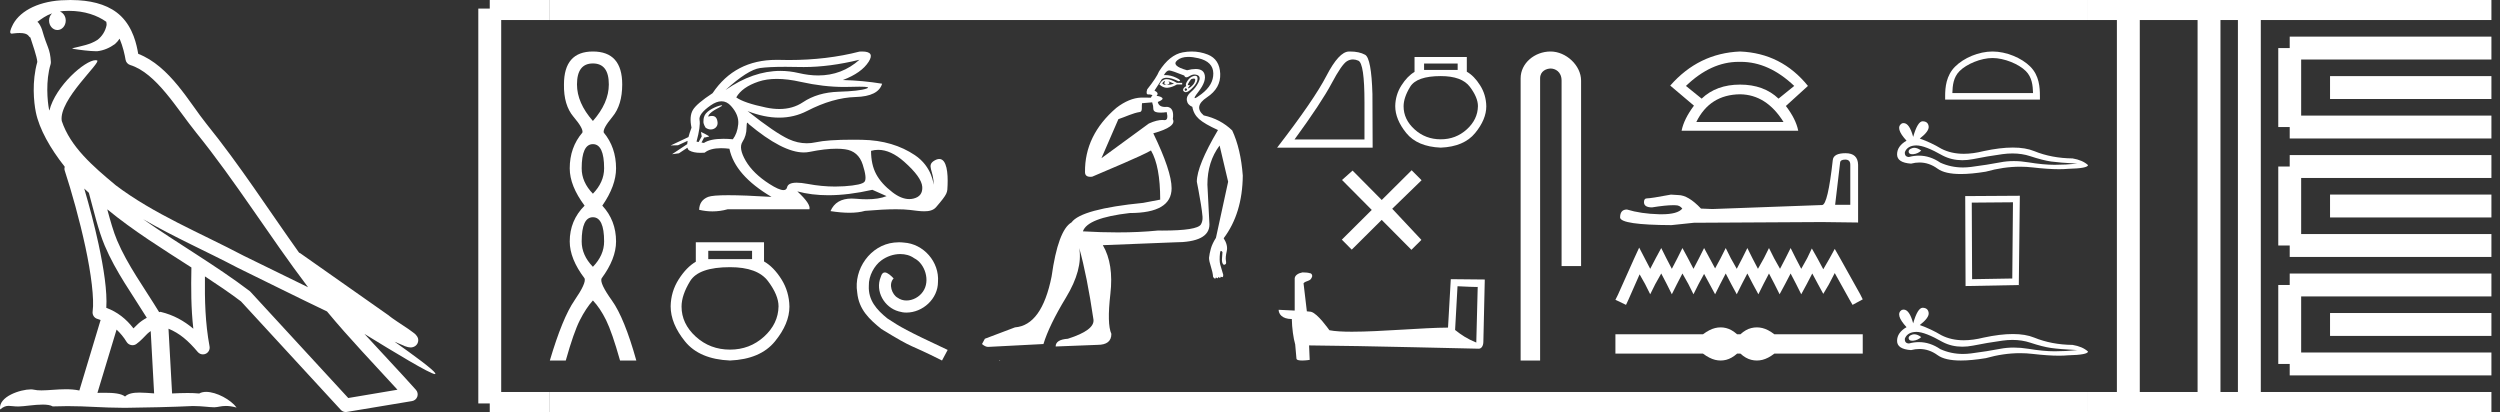 <?xml version="1.0" encoding="UTF-8" standalone="no"?>
<svg
   width="109.218"
   height="18.0"
   version="1.1"
   id="svg84"
   sodipodi:docname="hunuqenisekhaensuitef.svg"
   inkscape:version="1.1.1 (3bf5ae0d25, 2021-09-20)"
   xmlns:inkscape="http://www.inkscape.org/namespaces/inkscape"
   xmlns:sodipodi="http://sodipodi.sourceforge.net/DTD/sodipodi-0.dtd"
   xmlns="http://www.w3.org/2000/svg"
   xmlns:svg="http://www.w3.org/2000/svg">
  <rect width="100%" height="100%" fill="#333333" stroke="none"/>
  <defs
     id="defs88" />
  <sodipodi:namedview
     id="namedview86"
     pagecolor="#ffffff"
     bordercolor="#666666"
     borderopacity="1.0"
     inkscape:pageshadow="2"
     inkscape:pageopacity="0.0"
     inkscape:pagecheckerboard="0"
     showgrid="false"
     inkscape:zoom="12.58949"
     inkscape:cx="54.609043"
     inkscape:cy="9.0154566"
     inkscape:window-width="1920"
     inkscape:window-height="1001"
     inkscape:window-x="-9"
     inkscape:window-y="-9"
     inkscape:window-maximized="1"
     inkscape:current-layer="svg84" />
  <path
     d="M 3.009 0.474 C 3.703 0.474 4.257 0.675 4.644 0.953 C 4.65 1.006 4.664 1.06 4.653 1.112 C 4.603 1.361 4.458 1.59 4.257 1.743 C 3.941 1.95 3.56 2.01 3.2 2.099 C 3.11 2.109 3.181 2.13 3.231 2.139 C 3.461 2.178 3.938 2.238 4.202 2.238 C 4.221 2.238 4.238 2.237 4.254 2.237 C 4.532 2.205 4.795 2.089 5.02 1.926 C 5.099 1.859 5.167 1.776 5.225 1.69 C 5.372 2.036 5.452 2.403 5.485 2.607 C 5.503 2.717 5.581 2.806 5.687 2.84 C 6.826 3.189 7.725 4.749 8.566 5.789 C 10.296 7.926 11.766 10.315 13.459 12.549 C 12.522 12.093 11.588 11.633 10.65 11.175 C 8.729 10.164 6.728 9.359 5.045 8.085 C 5.042 8.083 5.039 8.079 5.037 8.077 C 4.067 7.269 3.074 6.417 2.698 5.284 C 2.55 4.364 4.455 2.707 4.24 2.638 C 4.222 2.632 4.2 2.629 4.176 2.629 C 3.718 2.629 2.423 3.756 2.157 4.83 C 2.154 4.816 2.146 4.799 2.143 4.785 C 2.07 4.429 1.989 3.529 2.211 2.806 C 2.221 2.772 2.224 2.737 2.222 2.702 C 2.206 2.411 2.162 2.238 2.098 2.068 C 2.035 1.899 1.959 1.724 1.838 1.303 C 1.807 1.195 1.696 0.975 1.63 0.958 C 1.816 0.82 2.005 0.677 2.275 0.583 L 2.275 0.583 C 2.196 0.659 2.143 0.769 2.143 0.897 C 2.143 1.126 2.307 1.312 2.508 1.312 C 2.709 1.312 2.872 1.126 2.872 0.897 L 2.872 0.894 C 2.871 0.71 2.763 0.558 2.617 0.504 C 2.67 0.497 2.713 0.485 2.771 0.482 C 2.852 0.476 2.932 0.474 3.009 0.474 ZM 3.68 8.237 C 3.745 8.302 3.815 8.361 3.882 8.424 C 4.096 9.204 4.294 10.065 4.574 10.729 C 5.057 11.874 5.79 12.87 6.413 13.883 C 6.261 13.965 6.129 14.058 6.029 14.152 C 5.948 14.229 5.894 14.281 5.83 14.346 C 5.521 13.939 5.124 13.623 4.644 13.449 C 4.689 12.726 4.536 11.737 4.305 10.662 C 4.126 9.831 3.904 9.003 3.68 8.237 ZM 4.686 9.145 C 5.835 10.09 7.114 10.883 8.362 11.685 C 8.344 12.595 8.344 13.463 8.446 14.36 C 8.033 14.014 7.587 13.763 7.019 13.625 C 7.015 13.624 7.012 13.624 7.009 13.624 C 6.989 13.624 6.972 13.636 6.952 13.636 C 6.303 12.573 5.569 11.577 5.115 10.502 C 4.959 10.133 4.822 9.652 4.686 9.145 ZM 5.093 14.399 C 5.256 14.552 5.405 14.728 5.533 14.94 C 5.576 15.01 5.649 15.058 5.729 15.075 C 5.749 15.079 5.77 15.081 5.79 15.081 C 5.85 15.081 5.909 15.063 5.959 15.027 C 6.175 14.871 6.307 14.703 6.436 14.581 C 6.483 14.536 6.533 14.5 6.584 14.464 L 6.733 17.186 C 6.52 17.172 6.298 17.151 6.096 17.151 C 5.832 17.151 5.601 17.187 5.463 17.323 C 5.294 17.189 4.966 17.159 4.572 17.159 C 4.471 17.159 4.366 17.161 4.257 17.163 L 5.093 14.399 ZM 6.251 9.574 L 6.251 9.574 C 7.605 10.361 9.035 10.988 10.386 11.699 C 10.388 11.7 10.39 11.701 10.392 11.702 C 11.687 12.333 12.978 12.983 14.286 13.606 C 15.27 14.795 16.338 15.901 17.364 17.026 C 16.648 17.146 15.931 17.268 15.214 17.388 C 13.792 15.842 12.369 14.299 10.947 12.753 C 10.936 12.74 10.924 12.728 10.91 12.717 C 9.411 11.58 7.758 10.635 6.251 9.574 ZM 3.076 0.0 C 2.941 0.0 2.803 0.005 2.665 0.013 C 1.58 0.084 0.792 0.539 0.523 1.157 C 0.482 1.25 0.377 1.471 0.516 1.471 C 0.53 1.471 0.547 1.468 0.568 1.463 C 0.683 1.448 0.778 1.442 0.857 1.442 C 1.275 1.442 1.237 1.615 1.327 1.637 C 1.417 1.919 1.617 2.483 1.63 2.705 C 1.386 3.566 1.477 4.468 1.566 4.903 C 1.715 5.635 2.196 6.487 2.827 7.283 C 2.813 7.338 2.809 7.394 2.827 7.449 C 3.129 8.371 3.479 9.618 3.73 10.785 C 3.981 11.953 4.123 13.062 4.047 13.608 C 4.025 13.759 4.121 13.9 4.268 13.936 C 4.313 13.947 4.352 13.967 4.395 13.981 L 3.467 17.06 C 3.273 17.018 3.072 17.005 2.874 17.005 C 2.493 17.005 2.118 17.055 1.81 17.055 C 1.685 17.055 1.57 17.047 1.47 17.023 C 1.438 17.015 1.395 17.011 1.345 17.011 C 0.909 17.011 -0.083 17.317 0.004 17.89 C 0.155 17.762 0.262 17.731 0.38 17.731 C 0.49 17.731 0.61 17.758 0.785 17.758 C 0.794 17.758 0.802 17.758 0.812 17.758 C 1.066 17.754 1.509 17.675 1.865 17.675 C 2.045 17.675 2.203 17.695 2.303 17.755 C 2.539 17.746 2.752 17.742 2.952 17.742 C 3.801 17.742 4.399 17.812 5.452 17.817 C 6.24 17.81 7.649 17.778 8.426 17.738 C 8.876 17.741 9.123 17.792 9.348 17.792 C 9.362 17.792 9.375 17.792 9.388 17.791 C 9.522 17.788 9.653 17.735 9.868 17.735 C 9.991 17.735 10.141 17.752 10.336 17.805 C 10.086 17.464 9.459 17.12 9.006 17.12 C 8.891 17.12 8.788 17.142 8.704 17.191 C 8.543 17.175 8.372 17.169 8.196 17.169 C 7.977 17.169 7.748 17.178 7.518 17.189 L 7.361 14.36 L 7.361 14.36 C 7.848 14.562 8.218 14.876 8.642 15.38 C 8.7 15.447 8.782 15.482 8.865 15.482 C 8.908 15.482 8.952 15.473 8.993 15.453 C 9.112 15.396 9.179 15.264 9.155 15.134 C 8.963 14.095 8.942 13.115 8.953 12.075 L 8.953 12.075 C 9.493 12.428 10.025 12.787 10.529 13.168 C 11.982 14.748 13.436 16.327 14.889 17.906 C 14.945 17.967 15.023 18 15.104 18 C 15.12 18 15.136 17.999 15.152 17.996 C 16.102 17.837 17.052 17.681 18.001 17.522 C 18.107 17.505 18.195 17.431 18.231 17.329 C 18.267 17.227 18.244 17.112 18.172 17.032 C 17.43 16.201 16.663 15.401 15.921 14.587 L 15.921 14.587 C 17.19 15.368 18.796 16.342 19 16.342 C 19.023 16.342 19.028 16.329 19.013 16.303 C 18.919 16.139 18.113 15.547 17.238 14.929 L 17.238 14.929 C 17.377 14.987 17.514 15.049 17.653 15.106 C 17.658 15.109 17.665 15.114 17.67 15.117 C 17.773 15.151 17.83 15.175 17.939 15.178 C 17.942 15.179 17.946 15.179 17.949 15.179 C 17.974 15.179 18.003 15.175 18.048 15.162 C 18.1 15.146 18.188 15.103 18.236 15.01 C 18.285 14.918 18.275 14.823 18.259 14.772 C 18.242 14.721 18.221 14.695 18.205 14.674 C 18.144 14.589 18.102 14.565 18.043 14.52 C 17.983 14.474 17.915 14.423 17.838 14.371 C 17.685 14.266 17.502 14.148 17.345 14.043 C 17.188 13.938 17.045 13.836 17.017 13.81 C 17.008 13.801 16.998 13.793 16.989 13.785 C 15.691 12.872 14.394 11.961 13.097 11.049 C 13.089 11.043 13.078 11.048 13.069 11.043 C 11.736 9.174 10.481 7.218 9.023 5.416 C 8.279 4.496 7.425 2.888 6.038 2.352 C 5.971 1.956 5.82 1.225 5.283 0.703 C 4.827 0.26 4.168 0.056 3.427 0.011 C 3.312 0.003 3.195 0.0 3.076 0.0 Z"
     style="fill:#ffffff;stroke:none"
     id="path2" />
  <path
     d="M 25.902 2.772 Q 26.598 2.772 26.598 3.689 Q 26.598 4.495 25.902 5.285 Q 25.207 4.495 25.207 3.689 Q 25.207 2.772 25.902 2.772 ZM 25.902 6.297 Q 26.392 6.297 26.392 7.356 Q 26.392 7.957 25.902 8.463 Q 25.412 7.957 25.412 7.356 Q 25.412 6.297 25.902 6.297 ZM 25.902 9.49 Q 26.392 9.49 26.392 10.549 Q 26.392 11.15 25.902 11.656 Q 25.412 11.15 25.412 10.549 Q 25.412 9.49 25.902 9.49 ZM 25.902 2.25 Q 24.638 2.25 24.638 3.689 Q 24.622 4.59 25.056 5.103 Q 25.491 5.617 25.444 5.791 Q 24.89 6.439 24.89 7.356 Q 24.89 8.115 25.539 8.984 Q 24.89 9.632 24.89 10.549 Q 24.89 11.308 25.539 12.162 Q 25.618 12.367 25.096 13.126 Q 24.574 13.885 24.021 15.75 L 24.717 15.75 Q 25.064 14.517 25.333 13.987 Q 25.602 13.458 25.902 13.126 Q 26.218 13.458 26.479 13.987 Q 26.74 14.517 27.088 15.75 L 27.799 15.75 Q 27.277 13.885 26.732 13.126 Q 26.187 12.367 26.282 12.162 Q 26.914 11.308 26.914 10.549 Q 26.914 9.632 26.313 8.984 Q 26.914 8.115 26.914 7.356 Q 26.914 6.439 26.376 5.791 Q 26.329 5.617 26.756 5.103 Q 27.183 4.59 27.183 3.689 Q 27.183 2.25 25.902 2.25 Z"
     style="fill:#ffffff;stroke:none"
     id="path4" />
  <path
     d="M 37.548 2.61 C 37.035 3.068 36.434 3.296 35.743 3.296 C 35.473 3.296 35.189 3.261 34.891 3.191 C 34.625 3.129 34.359 3.097 34.093 3.097 C 33.297 3.097 32.498 3.376 31.694 3.933 L 31.694 3.933 C 32.345 3.343 32.848 3.023 33.2 2.973 C 33.455 2.937 33.827 2.919 34.315 2.919 C 34.503 2.919 34.709 2.921 34.931 2.927 C 34.993 2.928 35.055 2.929 35.117 2.929 C 35.867 2.929 36.677 2.823 37.548 2.61 ZM 33.936 3.447 C 34.25 3.447 34.598 3.49 34.983 3.577 C 35.644 3.725 36.279 3.799 36.886 3.799 C 36.969 3.799 37.052 3.798 37.134 3.795 C 37.297 3.79 37.436 3.787 37.548 3.787 C 37.905 3.787 38.007 3.814 37.852 3.87 C 37.649 3.943 37.243 3.989 36.633 4.008 C 36.024 4.027 35.504 4.18 35.075 4.468 C 34.782 4.664 34.44 4.762 34.047 4.762 C 33.864 4.762 33.67 4.741 33.465 4.698 C 32.821 4.564 32.388 4.416 32.165 4.255 C 32.334 3.956 32.658 3.726 33.137 3.565 C 33.371 3.486 33.638 3.447 33.936 3.447 ZM 30.939 5.095 C 30.939 5.095 30.939 5.095 30.939 5.095 L 30.939 5.095 C 30.939 5.095 30.939 5.095 30.939 5.095 ZM 31.528 4.6 C 31.429 4.6 31.016 4.745 30.84 4.956 C 30.758 5.054 30.731 5.177 30.733 5.279 L 30.733 5.279 C 30.72 5.352 30.745 5.447 30.823 5.575 C 30.895 5.631 30.975 5.656 31.051 5.656 C 31.219 5.656 31.364 5.532 31.349 5.353 C 31.332 5.161 31.254 5.065 31.106 5.065 C 31.069 5.065 31.027 5.071 30.981 5.083 C 30.966 5.087 30.953 5.091 30.939 5.095 L 30.939 5.095 C 30.948 5.065 30.954 5.037 30.968 5.018 C 31.111 4.821 31.429 4.708 31.528 4.633 C 31.558 4.611 31.554 4.6 31.528 4.6 ZM 30.521 6.204 L 30.521 6.204 L 30.521 6.204 L 30.521 6.204 C 30.521 6.204 30.521 6.204 30.521 6.204 C 30.521 6.204 30.521 6.204 30.521 6.204 ZM 31.521 4.425 C 31.675 4.425 31.813 4.493 31.935 4.629 C 32.173 4.893 32.278 5.16 32.251 5.428 C 32.225 5.697 32.146 5.915 32.016 6.084 C 31.866 6.07 31.728 6.064 31.6 6.064 C 31.218 6.064 30.935 6.124 30.751 6.245 L 30.647 6.226 L 30.647 6.226 C 30.678 6.172 30.737 6.061 30.764 6.004 L 30.764 6.004 C 30.772 6.004 30.781 6.005 30.79 6.005 C 30.796 6.005 30.802 6.005 30.809 6.004 L 30.976 5.967 C 31.025 5.955 30.624 5.761 30.62 5.761 C 30.619 5.761 30.621 5.762 30.624 5.764 L 30.651 5.933 C 30.652 5.941 30.655 5.948 30.658 5.956 L 30.658 5.956 C 30.612 6.037 30.548 6.15 30.521 6.204 L 30.521 6.204 L 30.429 6.187 C 30.551 5.735 30.595 5.421 30.561 5.244 C 30.526 5.068 30.687 4.855 31.044 4.606 C 31.217 4.485 31.376 4.425 31.521 4.425 ZM 32.654 5.359 C 32.668 5.359 32.685 5.378 32.706 5.417 C 33.696 6.245 34.5 6.66 35.117 6.66 C 35.202 6.66 35.284 6.652 35.362 6.636 C 35.819 6.543 36.211 6.497 36.541 6.497 C 36.676 6.497 36.801 6.505 36.915 6.521 C 37.306 6.574 37.565 6.799 37.691 7.194 C 37.818 7.588 37.845 7.836 37.772 7.935 C 37.699 8.035 37.402 8.102 36.881 8.137 C 36.75 8.145 36.619 8.15 36.487 8.15 C 36.091 8.15 35.687 8.111 35.276 8.033 C 35.091 7.998 34.935 7.981 34.807 7.981 C 34.556 7.981 34.415 8.048 34.385 8.183 C 34.366 8.264 34.314 8.305 34.227 8.305 C 34.097 8.305 33.891 8.214 33.609 8.033 C 33.137 7.73 32.794 7.395 32.579 7.027 C 32.365 6.659 32.317 6.383 32.435 6.199 C 32.554 6.015 32.614 5.81 32.614 5.583 C 32.614 5.434 32.627 5.359 32.654 5.359 ZM 38.368 6.546 C 38.732 6.546 39.111 6.72 39.503 7.067 C 40.009 7.516 40.271 7.88 40.291 8.16 C 40.31 8.439 40.179 8.612 39.9 8.677 C 39.841 8.691 39.782 8.697 39.722 8.697 C 39.493 8.697 39.249 8.599 38.991 8.401 C 38.665 8.152 38.427 7.887 38.278 7.608 C 38.128 7.328 38.054 6.988 38.054 6.59 C 38.157 6.56 38.262 6.546 38.368 6.546 ZM 37.663 2.25 C 37.627 2.25 37.588 2.251 37.548 2.254 C 36.6 2.499 35.573 2.622 34.465 2.622 C 34.326 2.622 34.187 2.62 34.046 2.616 C 34.003 2.615 33.962 2.615 33.92 2.615 C 32.712 2.615 31.782 3.1 31.13 4.071 C 30.662 4.378 30.375 4.623 30.268 4.807 C 30.16 4.991 30.141 5.248 30.21 5.578 C 30.152 5.732 30.108 5.869 30.077 5.988 L 30.077 5.988 L 29.299 6.355 L 29.62 6.346 L 30.039 6.153 L 30.039 6.153 C 30.03 6.206 30.024 6.254 30.022 6.297 L 30.022 6.297 L 29.36 6.737 L 29.66 6.698 L 30.032 6.452 L 30.032 6.452 C 30.046 6.509 30.073 6.549 30.112 6.573 C 30.231 6.642 30.396 6.677 30.609 6.677 C 30.665 6.677 30.723 6.675 30.785 6.67 C 30.944 6.539 31.184 6.474 31.503 6.474 C 31.615 6.474 31.736 6.482 31.866 6.498 C 32.027 7.272 32.641 7.974 33.706 8.602 C 32.909 8.553 32.279 8.528 31.817 8.528 C 31.355 8.528 31.061 8.553 30.935 8.602 C 30.682 8.702 30.551 8.89 30.544 9.166 C 30.739 9.212 30.933 9.235 31.126 9.235 C 31.348 9.235 31.568 9.205 31.786 9.143 L 35.362 9.143 C 35.408 8.99 35.232 8.729 34.833 8.361 L 34.833 8.361 C 35.243 8.473 35.694 8.529 36.186 8.529 C 36.77 8.529 37.412 8.45 38.111 8.292 L 38.732 8.568 C 38.504 8.66 38.214 8.706 37.863 8.706 C 37.719 8.706 37.564 8.699 37.398 8.683 C 37.333 8.677 37.27 8.674 37.21 8.674 C 36.748 8.674 36.439 8.857 36.282 9.223 C 36.589 9.271 36.864 9.295 37.108 9.295 C 37.371 9.295 37.598 9.268 37.789 9.212 C 38.323 9.166 38.775 9.142 39.143 9.142 C 39.382 9.142 39.587 9.152 39.756 9.172 C 39.963 9.196 40.181 9.231 40.377 9.231 C 40.588 9.231 40.774 9.19 40.894 9.051 C 41.413 8.448 41.384 8.418 41.397 8.09 C 41.419 7.571 41.364 6.946 41.035 6.946 C 40.976 6.946 40.907 6.966 40.827 7.012 C 40.449 7.231 40.809 7.468 40.785 8.07 C 40.785 8.07 40.732 7.286 39.963 6.774 C 39.35 6.366 38.594 6.122 37.651 6.107 C 37.511 6.104 37.378 6.103 37.25 6.103 C 36.515 6.103 35.978 6.141 35.638 6.216 C 35.507 6.245 35.377 6.259 35.247 6.259 C 34.981 6.259 34.716 6.199 34.454 6.078 C 34.063 5.898 33.465 5.49 32.66 4.853 L 32.66 4.853 C 33.148 5.044 33.608 5.139 34.039 5.139 C 34.475 5.139 34.881 5.042 35.259 4.847 C 36.01 4.46 36.718 4.257 37.381 4.238 C 38.044 4.219 38.429 4.025 38.537 3.657 C 37.977 3.565 37.406 3.511 36.823 3.496 C 37.367 3.289 37.743 3.023 37.95 2.697 C 38.139 2.399 38.044 2.25 37.663 2.25 Z"
     style="fill:#ffffff;stroke:none"
     id="path6" />
  <path
     d="M 32.856 10.958 L 32.856 11.32 L 30.942 11.32 L 30.942 10.958 ZM 31.893 11.672 Q 33.094 11.672 33.553 12.283 Q 34.012 12.895 34.012 13.382 Q 34.001 14.141 33.378 14.708 Q 32.754 15.274 31.893 15.274 Q 31.021 15.274 30.398 14.708 Q 29.775 14.141 29.775 13.394 Q 29.775 12.895 30.149 12.283 Q 30.523 11.672 31.893 11.672 ZM 30.398 10.584 L 30.398 11.434 Q 29.99 11.672 29.65 12.204 Q 29.31 12.737 29.299 13.382 Q 29.299 14.141 29.928 14.917 Q 30.557 15.693 31.893 15.75 Q 33.219 15.693 33.853 14.917 Q 34.488 14.141 34.488 13.394 Q 34.476 12.737 34.137 12.198 Q 33.797 11.66 33.378 11.422 L 33.378 10.584 Z"
     style="fill:#ffffff;stroke:none"
     id="path8" />
  <path
     d="M 39.275 10.584 C 39.203 10.584 39.132 10.591 39.06 10.597 C 38.023 10.708 37.286 11.758 37.449 12.776 C 37.52 13.532 37.99 13.956 38.505 14.374 C 40.038 15.313 39.608 14.967 41.154 15.75 L 41.401 15.287 C 39.562 14.426 39.34 14.289 38.766 13.911 C 38.297 13.532 37.925 13.115 37.957 12.482 C 37.944 12.045 38.205 11.595 38.499 11.38 C 38.734 11.204 39.034 11.099 39.327 11.099 C 39.549 11.099 39.758 11.151 39.94 11.282 C 40.404 11.51 40.658 12.267 40.319 12.743 C 40.162 12.971 39.882 13.128 39.601 13.128 C 39.464 13.128 39.327 13.089 39.21 13.004 C 38.975 12.873 38.799 12.417 39.04 12.163 C 38.929 12.045 38.773 11.902 38.655 11.902 C 38.577 11.902 38.518 11.96 38.479 12.097 C 38.218 12.723 38.636 13.434 39.262 13.604 C 39.373 13.637 39.484 13.656 39.595 13.656 C 40.312 13.656 40.978 13.056 40.978 12.313 C 41.043 11.445 40.351 10.649 39.484 10.597 C 39.419 10.591 39.347 10.584 39.275 10.584 Z"
     style="fill:#ffffff;stroke:none"
     id="path10" />
  <path
     d="M 50.884 3.546 C 50.885 3.546 50.885 3.546 50.886 3.546 C 50.891 3.546 50.895 3.547 50.9 3.549 C 50.84 3.643 50.864 3.697 50.971 3.709 C 51.101 3.673 51.125 3.62 51.042 3.549 L 51.042 3.549 C 51.125 3.584 51.208 3.62 51.291 3.655 C 51.184 3.691 51.077 3.709 50.971 3.709 C 50.957 3.711 50.943 3.712 50.931 3.712 C 50.866 3.712 50.815 3.687 50.775 3.638 C 50.816 3.577 50.852 3.546 50.884 3.546 ZM 50.968 3.458 C 50.957 3.458 50.946 3.459 50.935 3.46 C 50.817 3.471 50.722 3.549 50.651 3.691 C 50.757 3.787 50.866 3.835 50.978 3.835 C 50.99 3.835 51.003 3.834 51.015 3.833 C 51.14 3.821 51.273 3.774 51.415 3.691 L 51.646 3.691 L 51.646 3.62 L 51.415 3.62 C 51.232 3.512 51.084 3.458 50.97 3.458 C 50.969 3.458 50.969 3.458 50.968 3.458 ZM 52.155 3.433 C 52.202 3.433 52.222 3.456 52.215 3.504 C 52.203 3.581 52.168 3.652 52.108 3.717 C 52.049 3.782 51.993 3.827 51.939 3.851 C 51.925 3.857 51.915 3.86 51.908 3.86 C 51.89 3.86 51.9 3.836 51.939 3.788 C 51.981 3.737 51.99 3.712 51.966 3.712 C 51.96 3.712 51.951 3.713 51.939 3.717 C 51.928 3.721 51.918 3.723 51.911 3.723 C 51.884 3.723 51.885 3.697 51.913 3.646 C 51.948 3.581 51.99 3.519 52.037 3.46 C 52.086 3.442 52.125 3.433 52.154 3.433 C 52.154 3.433 52.155 3.433 52.155 3.433 ZM 51.806 3.851 C 51.865 3.886 51.877 3.919 51.842 3.948 C 51.825 3.962 51.811 3.969 51.799 3.969 C 51.784 3.969 51.771 3.959 51.762 3.939 C 51.744 3.904 51.759 3.874 51.806 3.851 ZM 52.214 3.31 C 52.189 3.31 52.16 3.316 52.126 3.326 C 52.031 3.356 51.948 3.424 51.877 3.531 C 51.806 3.637 51.788 3.714 51.824 3.762 C 51.753 3.797 51.708 3.842 51.691 3.895 C 51.673 3.949 51.696 3.99 51.762 4.019 C 51.775 4.025 51.789 4.028 51.804 4.028 C 51.866 4.028 51.946 3.981 52.046 3.886 C 52.17 3.768 52.25 3.664 52.286 3.575 C 52.322 3.486 52.327 3.415 52.304 3.362 C 52.289 3.329 52.26 3.311 52.218 3.311 C 52.216 3.311 52.215 3.31 52.214 3.31 ZM 51.915 2.486 C 52.045 2.486 52.192 2.505 52.357 2.544 C 52.784 2.645 53 2.864 53.006 3.202 C 53.012 3.54 52.84 3.842 52.49 4.108 C 52.333 4.228 52.237 4.288 52.202 4.288 C 52.159 4.288 52.208 4.199 52.348 4.019 C 52.603 3.694 52.692 3.427 52.615 3.22 C 52.564 3.083 52.437 3.014 52.233 3.014 C 52.129 3.014 52.004 3.032 51.859 3.069 C 51.385 2.938 51.243 2.793 51.433 2.633 C 51.545 2.538 51.7 2.489 51.896 2.486 C 51.902 2.486 51.909 2.486 51.915 2.486 ZM 50.335 4.471 C 50.336 4.487 50.341 4.506 50.349 4.526 C 50.372 4.585 50.384 4.659 50.384 4.748 C 50.384 4.837 50.44 4.89 50.553 4.908 C 50.601 4.916 50.655 4.92 50.713 4.92 C 50.79 4.92 50.876 4.913 50.971 4.899 L 50.971 4.899 C 51.026 5.132 50.996 5.248 50.881 5.248 C 50.873 5.248 50.864 5.247 50.855 5.246 C 50.832 5.243 50.807 5.241 50.779 5.241 C 50.64 5.241 50.437 5.282 50.189 5.397 L 48.119 6.911 C 48.405 6.242 48.656 5.672 48.859 5.206 C 49.181 5.099 49.49 4.939 49.801 4.892 C 49.925 4.874 49.866 4.649 49.891 4.509 C 49.922 4.509 50.171 4.484 50.335 4.471 ZM 51.077 3.077 C 51.078 3.077 51.078 3.077 51.079 3.077 C 51.081 3.077 51.084 3.077 51.086 3.078 C 51.163 3.084 51.38 3.158 51.735 3.3 C 51.755 3.352 51.787 3.378 51.832 3.378 C 51.868 3.378 51.913 3.361 51.966 3.326 C 52.039 3.279 52.112 3.255 52.183 3.255 C 52.226 3.255 52.27 3.264 52.313 3.282 C 52.425 3.329 52.44 3.436 52.357 3.602 C 52.274 3.768 52.165 3.907 52.028 4.019 C 51.892 4.132 51.833 4.253 51.85 4.384 C 51.868 4.514 51.948 4.609 52.09 4.668 C 52.126 4.882 52.224 5.059 52.384 5.202 C 52.544 5.344 52.819 5.504 53.21 5.681 C 52.594 6.724 52.286 7.477 52.286 7.939 C 52.286 7.939 52.318 8.098 52.36 8.321 C 52.425 8.673 52.514 9.181 52.535 9.467 C 52.545 9.609 52.513 9.723 52.464 9.805 C 52.354 9.984 51.79 10.073 50.777 10.073 C 50.713 10.073 50.647 10.072 50.58 10.072 C 50.045 10.126 49.46 10.153 48.824 10.153 C 48.348 10.153 47.843 10.138 47.309 10.107 C 47.44 9.716 48.121 9.449 49.353 9.307 C 50.574 9.307 51.184 8.946 51.184 8.223 C 51.184 7.725 50.917 6.926 50.384 5.824 C 51.071 5.634 51.356 5.427 51.237 5.202 C 51.285 4.87 51.202 4.692 50.989 4.668 C 50.959 4.671 50.931 4.673 50.904 4.673 C 50.719 4.673 50.611 4.6 50.58 4.455 C 50.757 4.384 50.822 4.325 50.775 4.277 C 50.728 4.23 50.645 4.2 50.526 4.188 C 50.609 4.106 50.58 4.028 50.437 3.957 L 50.757 3.46 C 50.813 3.418 50.884 3.397 50.97 3.397 C 51.105 3.397 51.277 3.448 51.486 3.549 C 51.605 3.537 51.572 3.486 51.388 3.397 C 51.226 3.319 51.066 3.28 50.909 3.28 C 50.888 3.28 50.867 3.281 50.846 3.282 C 50.926 3.145 51.003 3.077 51.077 3.077 ZM 52.061 2.25 C 51.934 2.25 51.805 2.262 51.673 2.287 C 51.288 2.358 50.941 2.636 50.633 3.122 C 50.562 3.3 50.39 3.56 50.118 3.904 C 50.072 4.052 50.087 4.126 50.162 4.126 C 50.165 4.126 50.168 4.126 50.171 4.126 C 50.183 4.125 50.194 4.125 50.205 4.125 C 50.27 4.125 50.318 4.14 50.349 4.171 C 50.309 4.2 50.288 4.232 50.286 4.266 L 49.846 4.264 C 49.511 4.276 49.139 4.426 48.769 4.713 C 47.837 5.513 47.389 6.454 47.401 7.517 C 47.401 7.66 47.482 7.724 47.634 7.724 C 47.659 7.724 47.686 7.722 47.715 7.719 C 48.401 7.42 49.807 6.846 50.284 6.573 C 50.552 7.032 50.686 7.748 50.686 8.721 L 49.94 8.863 C 48.139 9.041 47.096 9.325 46.812 9.716 C 46.421 9.941 46.13 10.729 45.941 12.08 C 45.656 13.502 45.123 14.242 44.341 14.302 L 43.026 14.799 L 42.901 15.03 C 42.996 15.113 43.085 15.155 43.168 15.155 L 45.585 15.03 C 45.751 14.485 46.08 13.807 46.572 12.995 C 47.063 12.184 47.256 11.464 47.149 10.836 L 47.149 10.836 C 47.375 11.641 47.582 12.684 47.771 13.964 C 47.807 14.272 47.434 14.55 46.652 14.799 C 46.296 14.823 46.118 14.936 46.118 15.137 L 47.949 15.066 C 48.352 15.066 48.553 14.906 48.553 14.586 C 48.423 14.301 48.408 13.721 48.509 12.844 C 48.61 11.967 48.5 11.256 48.18 10.711 L 51.308 10.587 C 52.327 10.587 52.837 10.326 52.837 9.805 L 52.748 8.063 C 52.748 7.4 52.926 6.831 53.281 6.357 L 53.654 7.939 L 53.121 10.391 C 53.015 10.557 52.941 10.714 52.899 10.862 C 52.858 11.01 52.831 11.144 52.819 11.262 C 52.819 11.357 52.846 11.484 52.899 11.644 C 52.952 11.804 52.985 11.955 52.997 12.098 C 53.021 12.133 53.044 12.157 53.068 12.169 C 53.073 12.171 53.077 12.172 53.082 12.172 C 53.099 12.172 53.112 12.153 53.121 12.115 C 53.148 12.142 53.17 12.156 53.187 12.156 C 53.208 12.156 53.221 12.136 53.228 12.098 C 53.255 12.125 53.277 12.138 53.294 12.138 C 53.315 12.138 53.328 12.119 53.335 12.08 C 53.354 12.099 53.373 12.108 53.391 12.108 C 53.396 12.108 53.401 12.108 53.406 12.107 C 53.429 12.101 53.441 12.068 53.441 12.009 C 53.382 11.819 53.337 11.668 53.308 11.556 C 53.278 11.443 53.275 11.274 53.299 11.049 C 53.311 10.99 53.323 10.96 53.335 10.96 C 53.358 10.96 53.382 10.978 53.406 11.013 C 53.406 11.073 53.4 11.156 53.388 11.262 C 53.376 11.369 53.385 11.452 53.414 11.511 C 53.433 11.548 53.455 11.567 53.48 11.567 C 53.496 11.567 53.512 11.56 53.53 11.547 C 53.566 11.535 53.575 11.481 53.557 11.387 C 53.539 11.292 53.551 11.156 53.592 10.978 C 53.634 10.8 53.589 10.611 53.459 10.409 C 54.004 9.686 54.283 8.774 54.294 7.672 C 54.235 6.89 54.081 6.232 53.832 5.699 C 53.489 5.367 53.074 5.148 52.588 5.042 C 52.28 4.781 52.327 4.517 52.73 4.251 C 53.133 3.984 53.326 3.64 53.308 3.22 C 53.29 2.799 53.109 2.521 52.766 2.384 C 52.54 2.295 52.306 2.25 52.062 2.25 C 52.062 2.25 52.062 2.25 52.061 2.25 ZM 43.654 15.728 C 43.653 15.735 43.655 15.743 43.654 15.75 C 43.659 15.75 43.662 15.75 43.666 15.75 C 43.674 15.75 43.68 15.75 43.689 15.75 C 43.692 15.75 43.695 15.75 43.699 15.75 C 43.687 15.74 43.667 15.737 43.654 15.728 Z"
     style="fill:#ffffff;stroke:none"
     id="path12" />
  <path
     d="M 59.107 2.597 Q 59.219 2.597 59.34 2.649 Q 59.61 2.763 59.61 4.465 L 59.61 6.093 L 56.554 6.093 Q 57.734 4.474 58.173 3.646 Q 58.613 2.818 58.841 2.676 Q 58.968 2.597 59.107 2.597 ZM 58.977 2.25 Q 58.953 2.25 58.928 2.251 Q 58.494 2.26 57.949 3.312 Q 57.405 4.364 55.794 6.45 L 59.967 6.45 L 59.958 4.108 Q 59.912 2.543 59.637 2.392 Q 59.378 2.25 58.977 2.25 Z"
     style="fill:#ffffff;stroke:none"
     id="path14" />
  <path
     d="M 63.681 2.777 L 63.681 3.055 L 62.214 3.055 L 62.214 2.777 ZM 62.943 3.324 Q 63.863 3.324 64.215 3.793 Q 64.567 4.262 64.567 4.635 Q 64.558 5.217 64.081 5.651 Q 63.603 6.086 62.943 6.086 Q 62.274 6.086 61.797 5.651 Q 61.319 5.217 61.319 4.644 Q 61.319 4.262 61.606 3.793 Q 61.892 3.324 62.943 3.324 ZM 61.797 2.491 L 61.797 3.142 Q 61.484 3.324 61.224 3.732 Q 60.963 4.14 60.954 4.635 Q 60.954 5.217 61.436 5.812 Q 61.918 6.407 62.943 6.45 Q 63.959 6.407 64.445 5.812 Q 64.932 5.217 64.932 4.644 Q 64.923 4.14 64.662 3.728 Q 64.402 3.315 64.081 3.133 L 64.081 2.491 Z"
     style="fill:#ffffff;stroke:none"
     id="path16" />
  <path
     d="M 60.364 8.737 L 59.09 7.452 L 58.629 7.863 L 59.928 9.171 L 58.621 10.47 L 59.054 10.906 L 60.362 9.606 L 61.661 10.914 L 62.097 10.48 L 60.822 9.12 L 62.105 7.874 L 61.671 7.438 L 60.364 8.737 Z"
     style="fill:#ffffff;stroke:none"
     id="path18" />
  <path
     d="M 63.675 12.505 C 64.14 12.528 64.396 12.537 64.507 12.537 C 64.529 12.537 64.546 12.537 64.557 12.536 L 64.557 12.536 L 64.495 14.965 C 64.095 14.802 63.849 14.638 63.569 14.416 L 63.675 12.505 ZM 56.921 11.901 C 56.908 11.901 56.898 11.901 56.894 11.902 C 56.74 11.93 56.536 12.024 56.562 12.213 C 56.562 12.665 56.562 13.117 56.562 13.568 C 56.261 13.552 55.952 13.539 55.86 13.534 L 55.86 13.534 C 55.86 13.705 55.998 13.938 56.436 13.938 C 56.441 14.322 56.508 14.792 56.58 15.033 C 56.581 15.032 56.581 15.032 56.582 15.032 L 56.638 15.661 C 56.638 15.731 56.757 15.75 56.888 15.75 C 57.044 15.75 57.217 15.722 57.217 15.722 L 57.19 15.09 L 57.19 15.09 C 59.659 15.109 64.369 15.234 64.603 15.234 C 64.723 15.234 64.804 15.105 64.804 14.925 L 64.866 12.211 L 63.381 12.196 L 63.26 14.312 C 62.183 14.315 60.324 14.492 59.06 14.492 C 58.658 14.492 58.316 14.474 58.079 14.427 C 58.031 14.37 57.567 13.694 57.272 13.62 C 57.249 13.615 57.18 13.608 57.093 13.601 C 57.045 13.192 56.996 12.783 56.948 12.375 C 57.041 12.261 57.246 12.292 57.3 12.134 C 57.356 12.06 57.318 11.936 57.217 11.934 C 57.153 11.908 56.989 11.901 56.921 11.901 Z"
     style="fill:#ffffff;stroke:none"
     id="path20" />
  <path
     d="M 67.74 2.25 C 67.043 2.25 66.432 2.763 66.432 3.421 L 66.432 15.75 L 67.283 15.75 L 67.283 3.421 C 67.283 3.099 67.567 2.994 67.746 2.994 C 67.933 2.994 68.221 3.125 68.221 3.521 L 68.221 11.624 L 69.073 11.624 L 69.073 3.521 C 69.073 2.862 68.42 2.25 67.74 2.25 Z"
     style="fill:#ffffff;stroke:none"
     id="path22" />
  <path
     d="M 75.954 2.702 Q 75.987 2.702 76.019 2.703 Q 76.036 2.702 76.053 2.702 Q 77.276 2.702 78.385 3.754 L 77.699 4.309 Q 77.056 3.696 76.019 3.696 Q 74.983 3.696 74.34 4.309 L 73.654 3.754 Q 74.749 2.702 75.954 2.702 ZM 76.019 4.119 Q 77.173 4.134 77.918 5.331 L 74.107 5.331 Q 74.691 4.134 76.019 4.119 ZM 76.019 2.25 Q 74.209 2.323 72.968 3.739 L 74.004 4.616 Q 73.566 5.2 73.464 5.711 L 78.56 5.711 Q 78.458 5.2 78.02 4.63 L 78.984 3.754 Q 77.83 2.323 76.019 2.25 Z"
     style="fill:#ffffff;stroke:none"
     id="path24" />
  <path
     d="M 80.616 6.972 Q 80.834 6.972 80.834 7.199 L 80.834 8.946 L 80.172 8.946 L 80.389 7.106 Q 80.399 6.972 80.616 6.972 ZM 80.627 6.693 Q 80.1 6.693 80.069 6.993 Q 79.852 8.946 79.604 8.957 L 74.808 9.132 L 74.312 9.112 Q 73.753 8.522 73.319 8.522 Q 73.164 8.512 72.999 8.502 Q 72.12 8.667 71.945 8.667 Q 71.821 8.667 71.821 8.833 Q 71.821 9.06 72.172 9.06 Q 72.775 8.964 73.098 8.964 Q 73.156 8.964 73.206 8.967 Q 73.381 8.967 73.495 9.112 Q 73.293 9.361 72.593 9.361 Q 72.539 9.361 72.482 9.36 Q 71.686 9.339 71.076 9.153 Q 70.777 9.153 70.777 9.504 Q 70.808 9.825 73.02 9.835 L 74.001 9.732 L 79.604 9.701 L 81.175 9.721 L 81.175 7.199 Q 81.164 6.693 80.627 6.693 Z"
     style="fill:#ffffff;stroke:none"
     id="path26" />
  <path
     d="M 71.611 10.817 L 71.389 11.299 L 70.684 12.875 L 70.573 13.097 L 71.036 13.319 L 71.148 13.078 L 71.63 11.985 L 71.87 12.411 L 72.093 12.856 L 72.315 12.411 L 72.575 11.948 L 72.816 12.411 L 73.038 12.856 L 73.26 12.411 L 73.501 11.948 L 73.761 12.411 L 73.983 12.856 L 74.206 12.411 L 74.447 11.966 L 74.688 12.411 L 74.928 12.856 L 75.151 12.411 L 75.392 11.948 L 75.633 12.411 L 75.874 12.856 L 76.096 12.411 L 76.337 11.948 L 76.578 12.411 L 76.819 12.856 L 77.041 12.411 L 77.282 11.948 L 77.523 12.411 L 77.746 12.856 L 77.986 12.411 L 78.227 11.948 L 78.468 12.411 L 78.691 12.856 L 78.932 12.411 L 79.173 11.948 L 79.432 12.43 L 79.654 12.838 L 79.895 12.43 L 80.155 11.929 L 80.804 13.097 L 80.933 13.319 L 81.378 13.078 L 81.267 12.856 L 80.377 11.262 L 80.155 10.873 L 79.932 11.281 L 79.654 11.763 L 79.395 11.281 L 79.154 10.854 L 78.95 11.281 L 78.691 11.744 L 78.45 11.281 L 78.227 10.836 L 78.005 11.281 L 77.764 11.744 L 77.505 11.281 L 77.282 10.836 L 77.06 11.281 L 76.8 11.744 L 76.559 11.281 L 76.337 10.836 L 76.115 11.281 L 75.874 11.744 L 75.614 11.281 L 75.392 10.836 L 75.169 11.281 L 74.928 11.726 L 74.688 11.281 L 74.447 10.836 L 74.224 11.281 L 73.983 11.744 L 73.742 11.281 L 73.501 10.836 L 73.279 11.281 L 73.038 11.744 L 72.797 11.281 L 72.575 10.836 L 72.334 11.281 L 72.093 11.744 L 71.852 11.281 L 71.611 10.817 Z"
     style="fill:#ffffff;stroke:none"
     id="path28" />
  <path
     d="M 75.17 14.302 C 75.089 14.302 75.009 14.312 74.927 14.332 C 74.765 14.371 74.589 14.462 74.399 14.603 L 70.573 14.603 L 70.573 15.449 L 74.399 15.449 C 74.589 15.59 74.765 15.68 74.927 15.72 C 75.009 15.74 75.089 15.75 75.17 15.75 C 75.25 15.75 75.33 15.74 75.41 15.72 C 75.569 15.68 75.729 15.59 75.888 15.449 L 76.035 15.449 C 76.189 15.59 76.347 15.68 76.509 15.72 C 76.59 15.74 76.671 15.75 76.753 15.75 C 76.834 15.75 76.915 15.74 76.996 15.72 C 77.159 15.68 77.332 15.59 77.516 15.449 L 81.378 15.449 L 81.378 14.603 L 77.516 14.603 C 77.332 14.462 77.159 14.371 76.996 14.332 C 76.915 14.312 76.834 14.302 76.753 14.302 C 76.671 14.302 76.59 14.312 76.509 14.332 C 76.347 14.371 76.189 14.462 76.035 14.603 L 75.888 14.603 C 75.729 14.462 75.569 14.371 75.41 14.332 C 75.33 14.312 75.25 14.302 75.17 14.302 Z"
     style="fill:#ffffff;stroke:none"
     id="path30" />
  <path
     d="M 87.048 2.535 C 87.557 2.535 88.195 2.797 88.503 3.105 C 88.773 3.375 88.808 3.733 88.818 4.065 L 85.293 4.065 C 85.303 3.733 85.338 3.375 85.608 3.105 C 85.916 2.797 86.539 2.535 87.048 2.535 ZM 87.048 2.25 C 86.444 2.25 85.794 2.529 85.413 2.91 C 85.022 3.301 84.978 3.815 84.978 4.2 L 84.978 4.35 L 89.118 4.35 L 89.118 4.2 C 89.118 3.815 89.089 3.301 88.698 2.91 C 88.317 2.529 87.652 2.25 87.048 2.25 Z"
     style="fill:#ffffff;stroke:none"
     id="path32" />
  <path
     d="M 83.632 6.457 Q 83.584 6.457 83.539 6.472 Q 83.364 6.528 83.384 6.642 Q 83.402 6.738 83.542 6.738 Q 83.567 6.738 83.596 6.735 Q 83.788 6.714 83.932 6.58 Q 83.771 6.457 83.632 6.457 ZM 83.722 6.353 Q 84.095 6.353 84.873 6.797 Q 85.263 6.999 85.728 6.999 Q 85.953 6.999 86.195 6.952 Q 86.805 6.828 87.477 6.735 Q 87.705 6.704 87.919 6.704 Q 88.335 6.704 88.696 6.823 Q 89.244 7.004 89.606 7.056 Q 89.968 7.107 90.753 7.149 Q 90.247 7.2 89.761 7.2 Q 89.275 7.2 88.614 7.092 Q 88.283 7.037 87.977 7.037 Q 87.671 7.037 87.389 7.092 Q 86.826 7.2 86.108 7.293 Q 85.928 7.316 85.755 7.316 Q 85.234 7.316 84.769 7.107 Q 84.318 6.799 83.831 6.799 Q 83.617 6.799 83.395 6.859 Q 83.198 6.849 83.219 6.642 Q 83.333 6.363 83.705 6.353 Q 83.713 6.353 83.722 6.353 ZM 83.998 5.298 Q 83.774 5.298 83.581 5.981 Q 83.419 5.378 83.163 5.378 Q 83.125 5.378 83.085 5.392 Q 82.775 5.588 83.291 6.146 Q 82.878 6.384 82.878 6.745 Q 82.878 7.107 83.488 7.149 Q 83.676 7.099 83.856 7.099 Q 84.277 7.099 84.65 7.371 Q 84.97 7.603 85.663 7.603 Q 86.125 7.603 86.754 7.5 Q 87.525 7.283 88.254 7.283 Q 88.53 7.283 88.8 7.314 Q 89.475 7.392 89.949 7.392 Q 90.165 7.392 90.34 7.376 Q 91.218 7.355 91.218 7.211 Q 90.98 6.994 90.546 6.921 Q 89.627 6.911 88.867 6.601 Q 88.487 6.446 87.936 6.446 Q 87.384 6.446 86.661 6.601 Q 86.194 6.719 85.792 6.719 Q 85.241 6.719 84.811 6.497 Q 84.366 6.229 83.87 6.053 Q 84.284 5.733 84.258 5.521 Q 84.232 5.309 84.005 5.299 Q 84.001 5.298 83.998 5.298 Z"
     style="fill:#ffffff;stroke:none"
     id="path34" />
  <path
     d="M 87.941 8.837 L 87.911 12.167 L 86.156 12.197 L 86.141 8.852 L 87.941 8.837 ZM 88.241 8.552 L 85.855 8.567 L 85.87 12.497 L 88.196 12.452 L 88.241 8.552 Z"
     style="fill:#ffffff;stroke:none"
     id="path36" />
  <path
     d="M 83.632 14.604 Q 83.584 14.604 83.539 14.618 Q 83.364 14.675 83.384 14.789 Q 83.402 14.885 83.542 14.885 Q 83.567 14.885 83.596 14.882 Q 83.788 14.861 83.932 14.727 Q 83.771 14.604 83.632 14.604 ZM 83.722 14.499 Q 84.095 14.499 84.873 14.944 Q 85.263 15.146 85.728 15.146 Q 85.953 15.146 86.195 15.099 Q 86.805 14.975 87.477 14.882 Q 87.705 14.85 87.919 14.85 Q 88.335 14.85 88.696 14.97 Q 89.244 15.151 89.606 15.202 Q 89.968 15.254 90.753 15.295 Q 90.247 15.347 89.761 15.347 Q 89.275 15.347 88.614 15.238 Q 88.283 15.184 87.977 15.184 Q 87.671 15.184 87.389 15.238 Q 86.826 15.347 86.108 15.44 Q 85.928 15.463 85.755 15.463 Q 85.234 15.463 84.769 15.254 Q 84.318 14.946 83.831 14.946 Q 83.617 14.946 83.395 15.006 Q 83.198 14.996 83.219 14.789 Q 83.333 14.51 83.705 14.5 Q 83.713 14.499 83.722 14.499 ZM 83.998 13.445 Q 83.774 13.445 83.581 14.127 Q 83.419 13.525 83.163 13.525 Q 83.125 13.525 83.085 13.538 Q 82.775 13.735 83.291 14.293 Q 82.878 14.531 82.878 14.892 Q 82.878 15.254 83.488 15.295 Q 83.676 15.246 83.856 15.246 Q 84.277 15.246 84.65 15.517 Q 84.97 15.75 85.663 15.75 Q 86.125 15.75 86.754 15.647 Q 87.525 15.429 88.254 15.429 Q 88.53 15.429 88.8 15.461 Q 89.475 15.539 89.949 15.539 Q 90.165 15.539 90.34 15.523 Q 91.218 15.502 91.218 15.357 Q 90.98 15.14 90.546 15.068 Q 89.627 15.058 88.867 14.748 Q 88.487 14.593 87.936 14.593 Q 87.384 14.593 86.661 14.748 Q 86.194 14.865 85.792 14.865 Q 85.241 14.865 84.811 14.644 Q 84.366 14.376 83.87 14.2 Q 84.284 13.879 84.258 13.668 Q 84.232 13.456 84.005 13.445 Q 84.001 13.445 83.998 13.445 Z"
     style="fill:#ffffff;stroke:none"
     id="path38" />
  <path
     d="M 21.396 0.375 L 21.396 17.625 "
     style="fill:none;stroke:#ffffff;stroke-width:1"
     id="path40" />
  <path
     d="M 21.396 0.375 L 24.021 0.375 "
     style="fill:none;stroke:#ffffff;stroke-width:1"
     id="path42" />
  <path
     d="M 21.396 17.625 L 24.021 17.625 "
     style="fill:none;stroke:#ffffff;stroke-width:1"
     id="path44" />
  <path
     d="M 24.021 0.375 L 91.218 0.375 "
     style="fill:none;stroke:#ffffff;stroke-width:1"
     id="path46" />
  <path
     d="M 24.021 17.625 L 91.218 17.625 "
     style="fill:none;stroke:#ffffff;stroke-width:1"
     id="path48" />
  <path
     d="M 91.218 0.375 L 108.843 0.375 "
     style="fill:none;stroke:#ffffff;stroke-width:1"
     id="path50" />
  <path
     d="M 91.218 17.625 L 108.843 17.625 "
     style="fill:none;stroke:#ffffff;stroke-width:1"
     id="path52" />
  <path
     d="M 92.981 0.375 L 92.981 17.625 "
     style="fill:none;stroke:#ffffff;stroke-width:1"
     id="path54" />
  <path
     d="M 96.506 0.375 L 96.506 17.625 "
     style="fill:none;stroke:#ffffff;stroke-width:1"
     id="path56" />
  <path
     d="M 98.268 0.375 L 98.268 17.625 "
     style="fill:none;stroke:#ffffff;stroke-width:1"
     id="path58" />
  <path
     d="M 100.031 2.1 L 108.843 2.1 "
     style="fill:none;stroke:#ffffff;stroke-width:1"
     id="path60" />
  <path
     d="M 100.031 5.55 L 108.843 5.55 "
     style="fill:none;stroke:#ffffff;stroke-width:1"
     id="path62" />
  <path
     d="M 100.031 2.1 L 100.031 5.55 "
     style="fill:none;stroke:#ffffff;stroke-width:1"
     id="path64" />
  <path
     d="M 101.793 3.825 L 108.843 3.825 "
     style="fill:none;stroke:#ffffff;stroke-width:1"
     id="path66" />
  <path
     d="M 100.031 7.275 L 108.843 7.275 "
     style="fill:none;stroke:#ffffff;stroke-width:1"
     id="path68" />
  <path
     d="M 100.031 10.725 L 108.843 10.725 "
     style="fill:none;stroke:#ffffff;stroke-width:1"
     id="path70" />
  <path
     d="M 100.031 7.275 L 100.031 10.725 "
     style="fill:none;stroke:#ffffff;stroke-width:1"
     id="path72" />
  <path
     d="M 101.793 9 L 108.843 9 "
     style="fill:none;stroke:#ffffff;stroke-width:1"
     id="path74" />
  <path
     d="M 100.031 12.45 L 108.843 12.45 "
     style="fill:none;stroke:#ffffff;stroke-width:1"
     id="path76" />
  <path
     d="M 100.031 15.9 L 108.843 15.9 "
     style="fill:none;stroke:#ffffff;stroke-width:1"
     id="path78" />
  <path
     d="M 100.031 12.45 L 100.031 15.9 "
     style="fill:none;stroke:#ffffff;stroke-width:1"
     id="path80" />
  <path
     d="M 101.793 14.175 L 108.843 14.175 "
     style="fill:none;stroke:#ffffff;stroke-width:1"
     id="path82" />
</svg>
